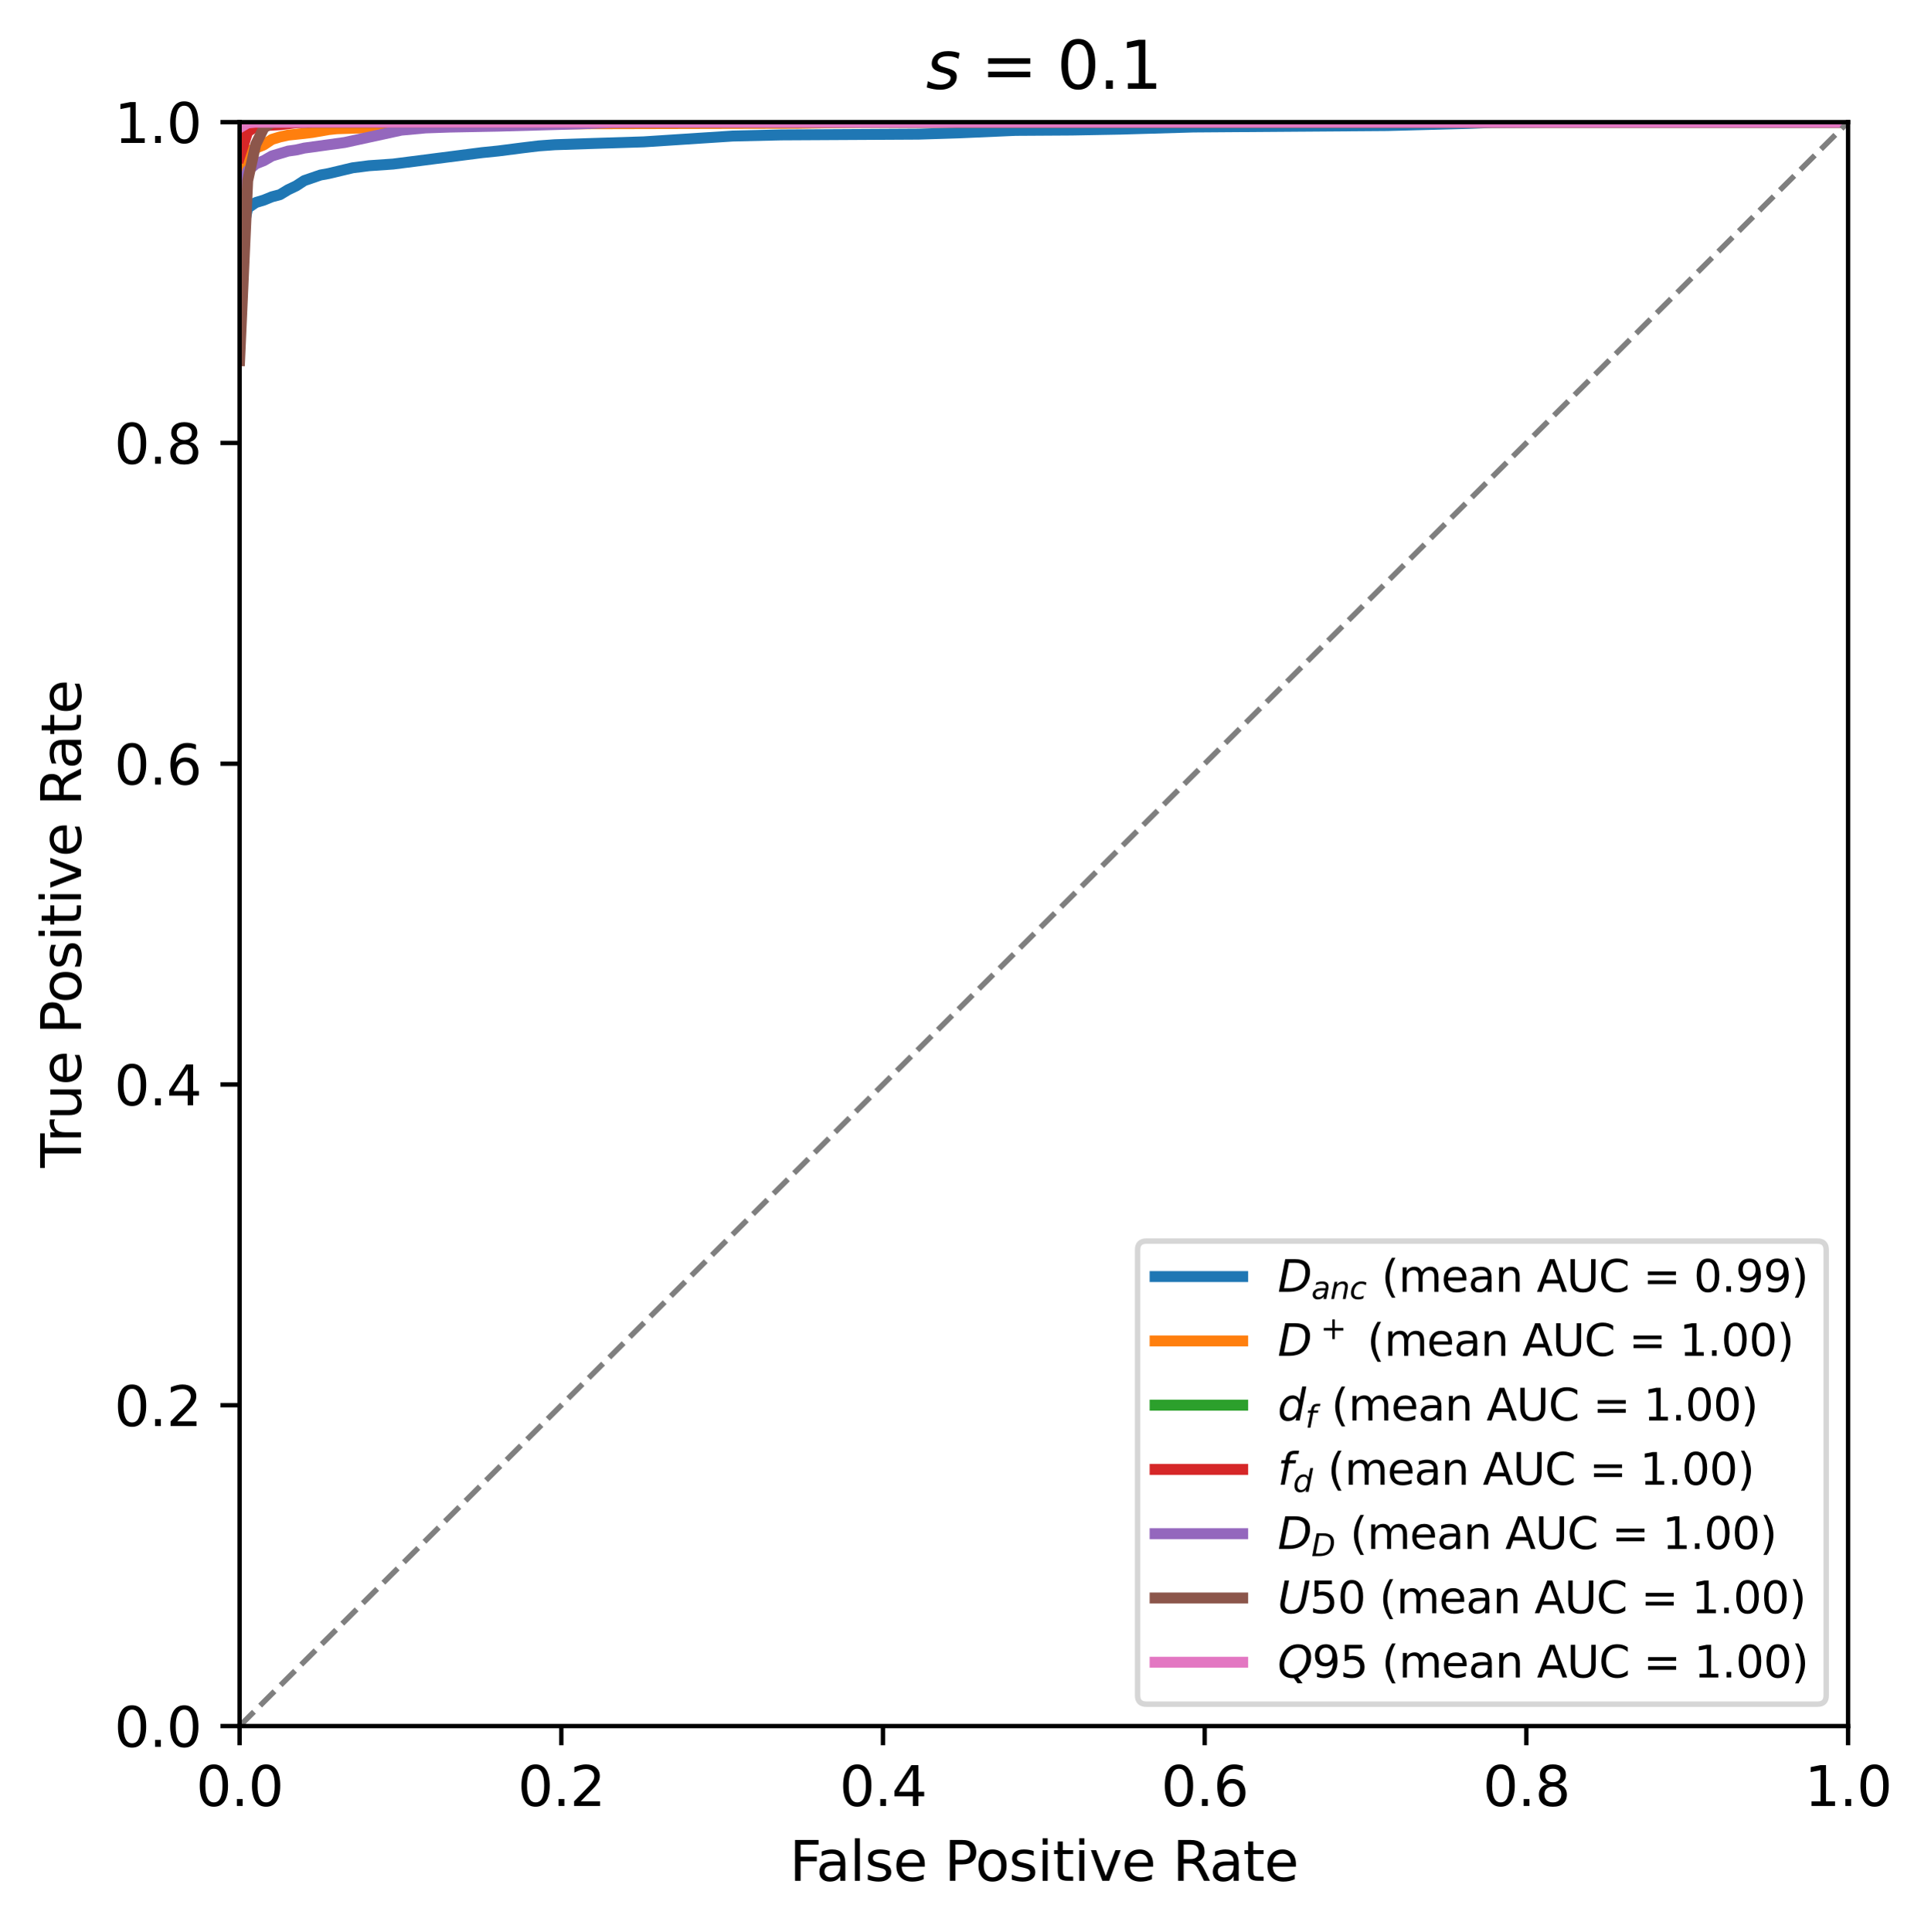 <?xml version="1.0" encoding="utf-8" standalone="no"?>
<!DOCTYPE svg PUBLIC "-//W3C//DTD SVG 1.1//EN"
  "http://www.w3.org/Graphics/SVG/1.1/DTD/svg11.dtd">
<svg xmlns:xlink="http://www.w3.org/1999/xlink" width="352.883pt" height="352.954pt" viewBox="0 0 352.883 352.954" xmlns="http://www.w3.org/2000/svg" version="1.1">
 <defs>
  <style type="text/css">*{stroke-linejoin: round; stroke-linecap: butt}</style>
 </defs>
 <g id="figure_1">
  <g id="patch_1">
   <path d="M -0 352.954 
L 352.883 352.954 
L 352.883 0 
L -0 0 
z
" style="fill: #ffffff"/>
  </g>
  <g id="axes_1">
   <g id="patch_2">
    <path d="M 43.781 315.398 
L 337.731 315.398 
L 337.731 22.318 
L 43.781 22.318 
z
" style="fill: #ffffff"/>
   </g>
   <g id="matplotlib.axis_1">
    <g id="xtick_1">
     <g id="line2d_1">
      <defs>
       <path id="mb37ef9a671" d="M 0 0 
L 0 3.5 
" style="stroke: #000000; stroke-width: 0.8"/>
      </defs>
      <g>
       <use xlink:href="#mb37ef9a671" x="43.781" y="315.398" style="stroke: #000000; stroke-width: 0.8"/>
      </g>
     </g>
     <g id="text_1">
      <!-- 0.0 -->
      <g transform="translate(35.83 329.997) scale(0.1 -0.1)">
       <defs>
        <path id="DejaVuSans-30" d="M 2034 4250 
Q 1547 4250 1301 3770 
Q 1056 3291 1056 2328 
Q 1056 1369 1301 889 
Q 1547 409 2034 409 
Q 2525 409 2770 889 
Q 3016 1369 3016 2328 
Q 3016 3291 2770 3770 
Q 2525 4250 2034 4250 
z
M 2034 4750 
Q 2819 4750 3233 4129 
Q 3647 3509 3647 2328 
Q 3647 1150 3233 529 
Q 2819 -91 2034 -91 
Q 1250 -91 836 529 
Q 422 1150 422 2328 
Q 422 3509 836 4129 
Q 1250 4750 2034 4750 
z
" transform="scale(0.016)"/>
        <path id="DejaVuSans-2e" d="M 684 794 
L 1344 794 
L 1344 0 
L 684 0 
L 684 794 
z
" transform="scale(0.016)"/>
       </defs>
       <use xlink:href="#DejaVuSans-30"/>
       <use xlink:href="#DejaVuSans-2e" x="63.623"/>
       <use xlink:href="#DejaVuSans-30" x="95.41"/>
      </g>
     </g>
    </g>
    <g id="xtick_2">
     <g id="line2d_2">
      <g>
       <use xlink:href="#mb37ef9a671" x="102.571" y="315.398" style="stroke: #000000; stroke-width: 0.8"/>
      </g>
     </g>
     <g id="text_2">
      <!-- 0.2 -->
      <g transform="translate(94.62 329.997) scale(0.1 -0.1)">
       <defs>
        <path id="DejaVuSans-32" d="M 1228 531 
L 3431 531 
L 3431 0 
L 469 0 
L 469 531 
Q 828 903 1448 1529 
Q 2069 2156 2228 2338 
Q 2531 2678 2651 2914 
Q 2772 3150 2772 3378 
Q 2772 3750 2511 3984 
Q 2250 4219 1831 4219 
Q 1534 4219 1204 4116 
Q 875 4013 500 3803 
L 500 4441 
Q 881 4594 1212 4672 
Q 1544 4750 1819 4750 
Q 2544 4750 2975 4387 
Q 3406 4025 3406 3419 
Q 3406 3131 3298 2873 
Q 3191 2616 2906 2266 
Q 2828 2175 2409 1742 
Q 1991 1309 1228 531 
z
" transform="scale(0.016)"/>
       </defs>
       <use xlink:href="#DejaVuSans-30"/>
       <use xlink:href="#DejaVuSans-2e" x="63.623"/>
       <use xlink:href="#DejaVuSans-32" x="95.41"/>
      </g>
     </g>
    </g>
    <g id="xtick_3">
     <g id="line2d_3">
      <g>
       <use xlink:href="#mb37ef9a671" x="161.361" y="315.398" style="stroke: #000000; stroke-width: 0.8"/>
      </g>
     </g>
     <g id="text_3">
      <!-- 0.4 -->
      <g transform="translate(153.41 329.997) scale(0.1 -0.1)">
       <defs>
        <path id="DejaVuSans-34" d="M 2419 4116 
L 825 1625 
L 2419 1625 
L 2419 4116 
z
M 2253 4666 
L 3047 4666 
L 3047 1625 
L 3713 1625 
L 3713 1100 
L 3047 1100 
L 3047 0 
L 2419 0 
L 2419 1100 
L 313 1100 
L 313 1709 
L 2253 4666 
z
" transform="scale(0.016)"/>
       </defs>
       <use xlink:href="#DejaVuSans-30"/>
       <use xlink:href="#DejaVuSans-2e" x="63.623"/>
       <use xlink:href="#DejaVuSans-34" x="95.41"/>
      </g>
     </g>
    </g>
    <g id="xtick_4">
     <g id="line2d_4">
      <g>
       <use xlink:href="#mb37ef9a671" x="220.151" y="315.398" style="stroke: #000000; stroke-width: 0.8"/>
      </g>
     </g>
     <g id="text_4">
      <!-- 0.6 -->
      <g transform="translate(212.2 329.997) scale(0.1 -0.1)">
       <defs>
        <path id="DejaVuSans-36" d="M 2113 2584 
Q 1688 2584 1439 2293 
Q 1191 2003 1191 1497 
Q 1191 994 1439 701 
Q 1688 409 2113 409 
Q 2538 409 2786 701 
Q 3034 994 3034 1497 
Q 3034 2003 2786 2293 
Q 2538 2584 2113 2584 
z
M 3366 4563 
L 3366 3988 
Q 3128 4100 2886 4159 
Q 2644 4219 2406 4219 
Q 1781 4219 1451 3797 
Q 1122 3375 1075 2522 
Q 1259 2794 1537 2939 
Q 1816 3084 2150 3084 
Q 2853 3084 3261 2657 
Q 3669 2231 3669 1497 
Q 3669 778 3244 343 
Q 2819 -91 2113 -91 
Q 1303 -91 875 529 
Q 447 1150 447 2328 
Q 447 3434 972 4092 
Q 1497 4750 2381 4750 
Q 2619 4750 2861 4703 
Q 3103 4656 3366 4563 
z
" transform="scale(0.016)"/>
       </defs>
       <use xlink:href="#DejaVuSans-30"/>
       <use xlink:href="#DejaVuSans-2e" x="63.623"/>
       <use xlink:href="#DejaVuSans-36" x="95.41"/>
      </g>
     </g>
    </g>
    <g id="xtick_5">
     <g id="line2d_5">
      <g>
       <use xlink:href="#mb37ef9a671" x="278.941" y="315.398" style="stroke: #000000; stroke-width: 0.8"/>
      </g>
     </g>
     <g id="text_5">
      <!-- 0.8 -->
      <g transform="translate(270.99 329.997) scale(0.1 -0.1)">
       <defs>
        <path id="DejaVuSans-38" d="M 2034 2216 
Q 1584 2216 1326 1975 
Q 1069 1734 1069 1313 
Q 1069 891 1326 650 
Q 1584 409 2034 409 
Q 2484 409 2743 651 
Q 3003 894 3003 1313 
Q 3003 1734 2745 1975 
Q 2488 2216 2034 2216 
z
M 1403 2484 
Q 997 2584 770 2862 
Q 544 3141 544 3541 
Q 544 4100 942 4425 
Q 1341 4750 2034 4750 
Q 2731 4750 3128 4425 
Q 3525 4100 3525 3541 
Q 3525 3141 3298 2862 
Q 3072 2584 2669 2484 
Q 3125 2378 3379 2068 
Q 3634 1759 3634 1313 
Q 3634 634 3220 271 
Q 2806 -91 2034 -91 
Q 1263 -91 848 271 
Q 434 634 434 1313 
Q 434 1759 690 2068 
Q 947 2378 1403 2484 
z
M 1172 3481 
Q 1172 3119 1398 2916 
Q 1625 2713 2034 2713 
Q 2441 2713 2670 2916 
Q 2900 3119 2900 3481 
Q 2900 3844 2670 4047 
Q 2441 4250 2034 4250 
Q 1625 4250 1398 4047 
Q 1172 3844 1172 3481 
z
" transform="scale(0.016)"/>
       </defs>
       <use xlink:href="#DejaVuSans-30"/>
       <use xlink:href="#DejaVuSans-2e" x="63.623"/>
       <use xlink:href="#DejaVuSans-38" x="95.41"/>
      </g>
     </g>
    </g>
    <g id="xtick_6">
     <g id="line2d_6">
      <g>
       <use xlink:href="#mb37ef9a671" x="337.731" y="315.398" style="stroke: #000000; stroke-width: 0.8"/>
      </g>
     </g>
     <g id="text_6">
      <!-- 1.0 -->
      <g transform="translate(329.78 329.997) scale(0.1 -0.1)">
       <defs>
        <path id="DejaVuSans-31" d="M 794 531 
L 1825 531 
L 1825 4091 
L 703 3866 
L 703 4441 
L 1819 4666 
L 2450 4666 
L 2450 531 
L 3481 531 
L 3481 0 
L 794 0 
L 794 531 
z
" transform="scale(0.016)"/>
       </defs>
       <use xlink:href="#DejaVuSans-31"/>
       <use xlink:href="#DejaVuSans-2e" x="63.623"/>
       <use xlink:href="#DejaVuSans-30" x="95.41"/>
      </g>
     </g>
    </g>
    <g id="text_7">
     <!-- False Positive Rate -->
     <g transform="translate(144.29 343.675) scale(0.1 -0.1)">
      <defs>
       <path id="DejaVuSans-46" d="M 628 4666 
L 3309 4666 
L 3309 4134 
L 1259 4134 
L 1259 2759 
L 3109 2759 
L 3109 2228 
L 1259 2228 
L 1259 0 
L 628 0 
L 628 4666 
z
" transform="scale(0.016)"/>
       <path id="DejaVuSans-61" d="M 2194 1759 
Q 1497 1759 1228 1600 
Q 959 1441 959 1056 
Q 959 750 1161 570 
Q 1363 391 1709 391 
Q 2188 391 2477 730 
Q 2766 1069 2766 1631 
L 2766 1759 
L 2194 1759 
z
M 3341 1997 
L 3341 0 
L 2766 0 
L 2766 531 
Q 2569 213 2275 61 
Q 1981 -91 1556 -91 
Q 1019 -91 701 211 
Q 384 513 384 1019 
Q 384 1609 779 1909 
Q 1175 2209 1959 2209 
L 2766 2209 
L 2766 2266 
Q 2766 2663 2505 2880 
Q 2244 3097 1772 3097 
Q 1472 3097 1187 3025 
Q 903 2953 641 2809 
L 641 3341 
Q 956 3463 1253 3523 
Q 1550 3584 1831 3584 
Q 2591 3584 2966 3190 
Q 3341 2797 3341 1997 
z
" transform="scale(0.016)"/>
       <path id="DejaVuSans-6c" d="M 603 4863 
L 1178 4863 
L 1178 0 
L 603 0 
L 603 4863 
z
" transform="scale(0.016)"/>
       <path id="DejaVuSans-73" d="M 2834 3397 
L 2834 2853 
Q 2591 2978 2328 3040 
Q 2066 3103 1784 3103 
Q 1356 3103 1142 2972 
Q 928 2841 928 2578 
Q 928 2378 1081 2264 
Q 1234 2150 1697 2047 
L 1894 2003 
Q 2506 1872 2764 1633 
Q 3022 1394 3022 966 
Q 3022 478 2636 193 
Q 2250 -91 1575 -91 
Q 1294 -91 989 -36 
Q 684 19 347 128 
L 347 722 
Q 666 556 975 473 
Q 1284 391 1588 391 
Q 1994 391 2212 530 
Q 2431 669 2431 922 
Q 2431 1156 2273 1281 
Q 2116 1406 1581 1522 
L 1381 1569 
Q 847 1681 609 1914 
Q 372 2147 372 2553 
Q 372 3047 722 3315 
Q 1072 3584 1716 3584 
Q 2034 3584 2315 3537 
Q 2597 3491 2834 3397 
z
" transform="scale(0.016)"/>
       <path id="DejaVuSans-65" d="M 3597 1894 
L 3597 1613 
L 953 1613 
Q 991 1019 1311 708 
Q 1631 397 2203 397 
Q 2534 397 2845 478 
Q 3156 559 3463 722 
L 3463 178 
Q 3153 47 2828 -22 
Q 2503 -91 2169 -91 
Q 1331 -91 842 396 
Q 353 884 353 1716 
Q 353 2575 817 3079 
Q 1281 3584 2069 3584 
Q 2775 3584 3186 3129 
Q 3597 2675 3597 1894 
z
M 3022 2063 
Q 3016 2534 2758 2815 
Q 2500 3097 2075 3097 
Q 1594 3097 1305 2825 
Q 1016 2553 972 2059 
L 3022 2063 
z
" transform="scale(0.016)"/>
       <path id="DejaVuSans-20" transform="scale(0.016)"/>
       <path id="DejaVuSans-50" d="M 1259 4147 
L 1259 2394 
L 2053 2394 
Q 2494 2394 2734 2622 
Q 2975 2850 2975 3272 
Q 2975 3691 2734 3919 
Q 2494 4147 2053 4147 
L 1259 4147 
z
M 628 4666 
L 2053 4666 
Q 2838 4666 3239 4311 
Q 3641 3956 3641 3272 
Q 3641 2581 3239 2228 
Q 2838 1875 2053 1875 
L 1259 1875 
L 1259 0 
L 628 0 
L 628 4666 
z
" transform="scale(0.016)"/>
       <path id="DejaVuSans-6f" d="M 1959 3097 
Q 1497 3097 1228 2736 
Q 959 2375 959 1747 
Q 959 1119 1226 758 
Q 1494 397 1959 397 
Q 2419 397 2687 759 
Q 2956 1122 2956 1747 
Q 2956 2369 2687 2733 
Q 2419 3097 1959 3097 
z
M 1959 3584 
Q 2709 3584 3137 3096 
Q 3566 2609 3566 1747 
Q 3566 888 3137 398 
Q 2709 -91 1959 -91 
Q 1206 -91 779 398 
Q 353 888 353 1747 
Q 353 2609 779 3096 
Q 1206 3584 1959 3584 
z
" transform="scale(0.016)"/>
       <path id="DejaVuSans-69" d="M 603 3500 
L 1178 3500 
L 1178 0 
L 603 0 
L 603 3500 
z
M 603 4863 
L 1178 4863 
L 1178 4134 
L 603 4134 
L 603 4863 
z
" transform="scale(0.016)"/>
       <path id="DejaVuSans-74" d="M 1172 4494 
L 1172 3500 
L 2356 3500 
L 2356 3053 
L 1172 3053 
L 1172 1153 
Q 1172 725 1289 603 
Q 1406 481 1766 481 
L 2356 481 
L 2356 0 
L 1766 0 
Q 1100 0 847 248 
Q 594 497 594 1153 
L 594 3053 
L 172 3053 
L 172 3500 
L 594 3500 
L 594 4494 
L 1172 4494 
z
" transform="scale(0.016)"/>
       <path id="DejaVuSans-76" d="M 191 3500 
L 800 3500 
L 1894 563 
L 2988 3500 
L 3597 3500 
L 2284 0 
L 1503 0 
L 191 3500 
z
" transform="scale(0.016)"/>
       <path id="DejaVuSans-52" d="M 2841 2188 
Q 3044 2119 3236 1894 
Q 3428 1669 3622 1275 
L 4263 0 
L 3584 0 
L 2988 1197 
Q 2756 1666 2539 1819 
Q 2322 1972 1947 1972 
L 1259 1972 
L 1259 0 
L 628 0 
L 628 4666 
L 2053 4666 
Q 2853 4666 3247 4331 
Q 3641 3997 3641 3322 
Q 3641 2881 3436 2590 
Q 3231 2300 2841 2188 
z
M 1259 4147 
L 1259 2491 
L 2053 2491 
Q 2509 2491 2742 2702 
Q 2975 2913 2975 3322 
Q 2975 3731 2742 3939 
Q 2509 4147 2053 4147 
L 1259 4147 
z
" transform="scale(0.016)"/>
      </defs>
      <use xlink:href="#DejaVuSans-46"/>
      <use xlink:href="#DejaVuSans-61" x="48.395"/>
      <use xlink:href="#DejaVuSans-6c" x="109.674"/>
      <use xlink:href="#DejaVuSans-73" x="137.457"/>
      <use xlink:href="#DejaVuSans-65" x="189.557"/>
      <use xlink:href="#DejaVuSans-20" x="251.08"/>
      <use xlink:href="#DejaVuSans-50" x="282.867"/>
      <use xlink:href="#DejaVuSans-6f" x="339.545"/>
      <use xlink:href="#DejaVuSans-73" x="400.727"/>
      <use xlink:href="#DejaVuSans-69" x="452.826"/>
      <use xlink:href="#DejaVuSans-74" x="480.609"/>
      <use xlink:href="#DejaVuSans-69" x="519.818"/>
      <use xlink:href="#DejaVuSans-76" x="547.602"/>
      <use xlink:href="#DejaVuSans-65" x="606.781"/>
      <use xlink:href="#DejaVuSans-20" x="668.305"/>
      <use xlink:href="#DejaVuSans-52" x="700.092"/>
      <use xlink:href="#DejaVuSans-61" x="767.324"/>
      <use xlink:href="#DejaVuSans-74" x="828.604"/>
      <use xlink:href="#DejaVuSans-65" x="867.812"/>
     </g>
    </g>
   </g>
   <g id="matplotlib.axis_2">
    <g id="ytick_1">
     <g id="line2d_7">
      <defs>
       <path id="m16f0e461ff" d="M 0 0 
L -3.5 0 
" style="stroke: #000000; stroke-width: 0.8"/>
      </defs>
      <g>
       <use xlink:href="#m16f0e461ff" x="43.781" y="315.398" style="stroke: #000000; stroke-width: 0.8"/>
      </g>
     </g>
     <g id="text_8">
      <!-- 0.0 -->
      <g transform="translate(20.878 319.197) scale(0.1 -0.1)">
       <use xlink:href="#DejaVuSans-30"/>
       <use xlink:href="#DejaVuSans-2e" x="63.623"/>
       <use xlink:href="#DejaVuSans-30" x="95.41"/>
      </g>
     </g>
    </g>
    <g id="ytick_2">
     <g id="line2d_8">
      <g>
       <use xlink:href="#m16f0e461ff" x="43.781" y="256.782" style="stroke: #000000; stroke-width: 0.8"/>
      </g>
     </g>
     <g id="text_9">
      <!-- 0.2 -->
      <g transform="translate(20.878 260.581) scale(0.1 -0.1)">
       <use xlink:href="#DejaVuSans-30"/>
       <use xlink:href="#DejaVuSans-2e" x="63.623"/>
       <use xlink:href="#DejaVuSans-32" x="95.41"/>
      </g>
     </g>
    </g>
    <g id="ytick_3">
     <g id="line2d_9">
      <g>
       <use xlink:href="#m16f0e461ff" x="43.781" y="198.166" style="stroke: #000000; stroke-width: 0.8"/>
      </g>
     </g>
     <g id="text_10">
      <!-- 0.4 -->
      <g transform="translate(20.878 201.965) scale(0.1 -0.1)">
       <use xlink:href="#DejaVuSans-30"/>
       <use xlink:href="#DejaVuSans-2e" x="63.623"/>
       <use xlink:href="#DejaVuSans-34" x="95.41"/>
      </g>
     </g>
    </g>
    <g id="ytick_4">
     <g id="line2d_10">
      <g>
       <use xlink:href="#m16f0e461ff" x="43.781" y="139.55" style="stroke: #000000; stroke-width: 0.8"/>
      </g>
     </g>
     <g id="text_11">
      <!-- 0.6 -->
      <g transform="translate(20.878 143.349) scale(0.1 -0.1)">
       <use xlink:href="#DejaVuSans-30"/>
       <use xlink:href="#DejaVuSans-2e" x="63.623"/>
       <use xlink:href="#DejaVuSans-36" x="95.41"/>
      </g>
     </g>
    </g>
    <g id="ytick_5">
     <g id="line2d_11">
      <g>
       <use xlink:href="#m16f0e461ff" x="43.781" y="80.934" style="stroke: #000000; stroke-width: 0.8"/>
      </g>
     </g>
     <g id="text_12">
      <!-- 0.8 -->
      <g transform="translate(20.878 84.733) scale(0.1 -0.1)">
       <use xlink:href="#DejaVuSans-30"/>
       <use xlink:href="#DejaVuSans-2e" x="63.623"/>
       <use xlink:href="#DejaVuSans-38" x="95.41"/>
      </g>
     </g>
    </g>
    <g id="ytick_6">
     <g id="line2d_12">
      <g>
       <use xlink:href="#m16f0e461ff" x="43.781" y="22.318" style="stroke: #000000; stroke-width: 0.8"/>
      </g>
     </g>
     <g id="text_13">
      <!-- 1.0 -->
      <g transform="translate(20.878 26.117) scale(0.1 -0.1)">
       <use xlink:href="#DejaVuSans-31"/>
       <use xlink:href="#DejaVuSans-2e" x="63.623"/>
       <use xlink:href="#DejaVuSans-30" x="95.41"/>
      </g>
     </g>
    </g>
    <g id="text_14">
     <!-- True Positive Rate -->
     <g transform="translate(14.798 213.388) rotate(-90) scale(0.1 -0.1)">
      <defs>
       <path id="DejaVuSans-54" d="M -19 4666 
L 3928 4666 
L 3928 4134 
L 2272 4134 
L 2272 0 
L 1638 0 
L 1638 4134 
L -19 4134 
L -19 4666 
z
" transform="scale(0.016)"/>
       <path id="DejaVuSans-72" d="M 2631 2963 
Q 2534 3019 2420 3045 
Q 2306 3072 2169 3072 
Q 1681 3072 1420 2755 
Q 1159 2438 1159 1844 
L 1159 0 
L 581 0 
L 581 3500 
L 1159 3500 
L 1159 2956 
Q 1341 3275 1631 3429 
Q 1922 3584 2338 3584 
Q 2397 3584 2469 3576 
Q 2541 3569 2628 3553 
L 2631 2963 
z
" transform="scale(0.016)"/>
       <path id="DejaVuSans-75" d="M 544 1381 
L 544 3500 
L 1119 3500 
L 1119 1403 
Q 1119 906 1312 657 
Q 1506 409 1894 409 
Q 2359 409 2629 706 
Q 2900 1003 2900 1516 
L 2900 3500 
L 3475 3500 
L 3475 0 
L 2900 0 
L 2900 538 
Q 2691 219 2414 64 
Q 2138 -91 1772 -91 
Q 1169 -91 856 284 
Q 544 659 544 1381 
z
M 1991 3584 
L 1991 3584 
z
" transform="scale(0.016)"/>
      </defs>
      <use xlink:href="#DejaVuSans-54"/>
      <use xlink:href="#DejaVuSans-72" x="46.334"/>
      <use xlink:href="#DejaVuSans-75" x="87.447"/>
      <use xlink:href="#DejaVuSans-65" x="150.826"/>
      <use xlink:href="#DejaVuSans-20" x="212.35"/>
      <use xlink:href="#DejaVuSans-50" x="244.137"/>
      <use xlink:href="#DejaVuSans-6f" x="300.814"/>
      <use xlink:href="#DejaVuSans-73" x="361.996"/>
      <use xlink:href="#DejaVuSans-69" x="414.096"/>
      <use xlink:href="#DejaVuSans-74" x="441.879"/>
      <use xlink:href="#DejaVuSans-69" x="481.088"/>
      <use xlink:href="#DejaVuSans-76" x="508.871"/>
      <use xlink:href="#DejaVuSans-65" x="568.051"/>
      <use xlink:href="#DejaVuSans-20" x="629.574"/>
      <use xlink:href="#DejaVuSans-52" x="661.361"/>
      <use xlink:href="#DejaVuSans-61" x="728.594"/>
      <use xlink:href="#DejaVuSans-74" x="789.873"/>
      <use xlink:href="#DejaVuSans-65" x="829.082"/>
     </g>
    </g>
   </g>
   <g id="line2d_13">
    <path d="M 43.781 44.953 
L 45.258 38.019 
L 46.736 37.009 
L 48.213 36.561 
L 49.69 35.958 
L 51.167 35.567 
L 52.644 34.671 
L 54.121 33.968 
L 55.598 33.002 
L 58.553 31.983 
L 60.03 31.713 
L 64.461 30.657 
L 67.415 30.281 
L 71.847 29.975 
L 88.095 27.888 
L 91.05 27.586 
L 95.481 27.017 
L 98.435 26.659 
L 101.39 26.446 
L 107.298 26.246 
L 117.638 25.92 
L 133.887 24.859 
L 142.749 24.649 
L 167.861 24.51 
L 175.246 24.275 
L 185.586 23.823 
L 195.926 23.759 
L 204.789 23.594 
L 218.083 23.203 
L 253.535 22.942 
L 268.306 22.544 
L 272.737 22.374 
L 283.077 22.318 
L 337.731 22.318 
L 337.731 22.318 
" clip-path="url(#p2a45efc23f)" style="fill: none; stroke: #1f77b4; stroke-width: 2; stroke-linecap: square"/>
   </g>
   <g id="line2d_14">
    <path d="M 43.781 30.289 
L 45.258 27.68 
L 48.213 26.461 
L 49.69 25.471 
L 51.167 25.02 
L 52.644 24.689 
L 55.598 24.376 
L 57.075 24.197 
L 60.03 23.68 
L 61.507 23.524 
L 68.893 23.288 
L 73.324 23.007 
L 88.095 22.669 
L 101.39 22.621 
L 145.704 22.516 
L 157.521 22.32 
L 337.731 22.318 
L 337.731 22.318 
" clip-path="url(#p2a45efc23f)" style="fill: none; stroke: #ff7f0e; stroke-width: 2; stroke-linecap: square"/>
   </g>
   <g id="line2d_15">
    <path d="M 43.781 22.598 
L 49.69 22.318 
L 337.731 22.318 
L 337.731 22.318 
" clip-path="url(#p2a45efc23f)" style="fill: none; stroke: #2ca02c; stroke-width: 2; stroke-linecap: square"/>
   </g>
   <g id="line2d_16">
    <path d="M 43.781 28.694 
L 45.258 24.081 
L 46.736 23.078 
L 49.69 22.862 
L 51.167 22.785 
L 54.121 22.422 
L 57.075 22.322 
L 114.684 22.318 
L 337.731 22.318 
L 337.731 22.318 
" clip-path="url(#p2a45efc23f)" style="fill: none; stroke: #d62728; stroke-width: 2; stroke-linecap: square"/>
   </g>
   <g id="line2d_17">
    <path d="M 43.781 37.637 
L 45.258 31.228 
L 46.736 29.943 
L 48.213 29.352 
L 49.69 28.5 
L 52.644 27.606 
L 54.121 27.398 
L 55.598 27.056 
L 62.984 26.036 
L 73.324 23.782 
L 77.755 23.373 
L 82.187 23.217 
L 91.05 23.047 
L 105.821 22.636 
L 111.729 22.395 
L 117.638 22.323 
L 164.906 22.318 
L 337.731 22.318 
L 337.731 22.318 
" clip-path="url(#p2a45efc23f)" style="fill: none; stroke: #9467bd; stroke-width: 2; stroke-linecap: square"/>
   </g>
   <g id="line2d_18">
    <path d="M 43.781 65.886 
L 45.258 33.03 
L 46.736 26.371 
L 48.213 23.371 
L 49.69 22.399 
L 52.644 22.318 
L 337.731 22.318 
L 337.731 22.318 
" clip-path="url(#p2a45efc23f)" style="fill: none; stroke: #8c564b; stroke-width: 2; stroke-linecap: square"/>
   </g>
   <g id="line2d_19">
    <path d="M 43.781 23.333 
L 45.258 22.458 
L 46.736 22.325 
L 73.324 22.318 
L 337.731 22.318 
L 337.731 22.318 
" clip-path="url(#p2a45efc23f)" style="fill: none; stroke: #e377c2; stroke-width: 2; stroke-linecap: square"/>
   </g>
   <g id="line2d_20">
    <path d="M 43.781 315.398 
L 337.731 22.318 
" clip-path="url(#p2a45efc23f)" style="fill: none; stroke-dasharray: 3.7,1.6; stroke-dashoffset: 0; stroke: #7f7f7f"/>
   </g>
   <g id="patch_3">
    <path d="M 43.781 315.398 
L 43.781 22.318 
" style="fill: none; stroke: #000000; stroke-width: 0.8; stroke-linejoin: miter; stroke-linecap: square"/>
   </g>
   <g id="patch_4">
    <path d="M 337.731 315.398 
L 337.731 22.318 
" style="fill: none; stroke: #000000; stroke-width: 0.8; stroke-linejoin: miter; stroke-linecap: square"/>
   </g>
   <g id="patch_5">
    <path d="M 43.781 315.398 
L 337.731 315.398 
" style="fill: none; stroke: #000000; stroke-width: 0.8; stroke-linejoin: miter; stroke-linecap: square"/>
   </g>
   <g id="patch_6">
    <path d="M 43.781 22.318 
L 337.731 22.318 
" style="fill: none; stroke: #000000; stroke-width: 0.8; stroke-linejoin: miter; stroke-linecap: square"/>
   </g>
   <g id="text_15">
    <!-- $s$ = 0.1 -->
    <g transform="translate(169.216 16.318) scale(0.12 -0.12)">
     <defs>
      <path id="DejaVuSans-Oblique-73" d="M 3200 3397 
L 3091 2853 
Q 2863 2978 2609 3040 
Q 2356 3103 2088 3103 
Q 1634 3103 1373 2948 
Q 1113 2794 1113 2528 
Q 1113 2219 1719 2053 
Q 1766 2041 1788 2034 
L 1972 1978 
Q 2547 1819 2739 1644 
Q 2931 1469 2931 1166 
Q 2931 609 2489 259 
Q 2047 -91 1331 -91 
Q 1053 -91 747 -37 
Q 441 16 72 128 
L 184 722 
Q 500 559 806 475 
Q 1113 391 1394 391 
Q 1816 391 2080 572 
Q 2344 753 2344 1031 
Q 2344 1331 1650 1516 
L 1591 1531 
L 1394 1581 
Q 956 1697 753 1886 
Q 550 2075 550 2369 
Q 550 2928 970 3256 
Q 1391 3584 2113 3584 
Q 2397 3584 2667 3537 
Q 2938 3491 3200 3397 
z
" transform="scale(0.016)"/>
      <path id="DejaVuSans-3d" d="M 678 2906 
L 4684 2906 
L 4684 2381 
L 678 2381 
L 678 2906 
z
M 678 1631 
L 4684 1631 
L 4684 1100 
L 678 1100 
L 678 1631 
z
" transform="scale(0.016)"/>
     </defs>
     <use xlink:href="#DejaVuSans-Oblique-73" transform="translate(0 0.781)"/>
     <use xlink:href="#DejaVuSans-20" transform="translate(52.1 0.781)"/>
     <use xlink:href="#DejaVuSans-3d" transform="translate(83.887 0.781)"/>
     <use xlink:href="#DejaVuSans-20" transform="translate(167.676 0.781)"/>
     <use xlink:href="#DejaVuSans-30" transform="translate(199.463 0.781)"/>
     <use xlink:href="#DejaVuSans-2e" transform="translate(263.086 0.781)"/>
     <use xlink:href="#DejaVuSans-31" transform="translate(294.873 0.781)"/>
    </g>
   </g>
   <g id="legend_1">
    <g id="patch_7">
     <path d="M 209.491 311.398 
L 332.131 311.398 
Q 333.731 311.398 333.731 309.798 
L 333.731 228.383 
Q 333.731 226.783 332.131 226.783 
L 209.491 226.783 
Q 207.891 226.783 207.891 228.383 
L 207.891 309.798 
Q 207.891 311.398 209.491 311.398 
z
" style="fill: #ffffff; opacity: 0.8; stroke: #cccccc; stroke-linejoin: miter"/>
    </g>
    <g id="line2d_21">
     <path d="M 211.091 233.262 
L 219.091 233.262 
L 227.091 233.262 
" style="fill: none; stroke: #1f77b4; stroke-width: 2; stroke-linecap: square"/>
    </g>
    <g id="text_16">
     <!-- $D_{anc}$ (mean AUC = 0.99) -->
     <g transform="translate(233.491 236.062) scale(0.08 -0.08)">
      <defs>
       <path id="DejaVuSans-Oblique-44" d="M 1081 4666 
L 2438 4666 
Q 3519 4666 4070 4208 
Q 4622 3750 4622 2847 
Q 4622 2250 4412 1698 
Q 4203 1147 3834 769 
Q 3463 381 2891 190 
Q 2319 0 1538 0 
L 172 0 
L 1081 4666 
z
M 1613 4147 
L 909 519 
L 1734 519 
Q 2794 519 3375 1128 
Q 3956 1738 3956 2847 
Q 3956 3519 3581 3833 
Q 3206 4147 2406 4147 
L 1613 4147 
z
" transform="scale(0.016)"/>
       <path id="DejaVuSans-Oblique-61" d="M 3438 1997 
L 3047 0 
L 2472 0 
L 2578 531 
Q 2325 219 2001 64 
Q 1678 -91 1281 -91 
Q 834 -91 548 182 
Q 263 456 263 884 
Q 263 1497 752 1853 
Q 1241 2209 2100 2209 
L 2900 2209 
L 2931 2363 
Q 2938 2388 2941 2417 
Q 2944 2447 2944 2509 
Q 2944 2788 2717 2942 
Q 2491 3097 2081 3097 
Q 1800 3097 1504 3025 
Q 1209 2953 897 2809 
L 997 3341 
Q 1322 3463 1633 3523 
Q 1944 3584 2234 3584 
Q 2853 3584 3176 3315 
Q 3500 3047 3500 2534 
Q 3500 2431 3484 2292 
Q 3469 2153 3438 1997 
z
M 2816 1759 
L 2241 1759 
Q 1534 1759 1195 1570 
Q 856 1381 856 984 
Q 856 709 1029 553 
Q 1203 397 1509 397 
Q 1978 397 2328 733 
Q 2678 1069 2791 1631 
L 2816 1759 
z
" transform="scale(0.016)"/>
       <path id="DejaVuSans-Oblique-6e" d="M 3566 2113 
L 3156 0 
L 2578 0 
L 2988 2091 
Q 3016 2238 3031 2350 
Q 3047 2463 3047 2528 
Q 3047 2791 2881 2937 
Q 2716 3084 2419 3084 
Q 1956 3084 1622 2776 
Q 1288 2469 1184 1941 
L 800 0 
L 225 0 
L 903 3500 
L 1478 3500 
L 1363 2950 
Q 1603 3253 1940 3418 
Q 2278 3584 2650 3584 
Q 3113 3584 3367 3334 
Q 3622 3084 3622 2631 
Q 3622 2519 3608 2391 
Q 3594 2263 3566 2113 
z
" transform="scale(0.016)"/>
       <path id="DejaVuSans-Oblique-63" d="M 3431 3366 
L 3316 2797 
Q 3109 2947 2876 3022 
Q 2644 3097 2394 3097 
Q 2119 3097 1870 3000 
Q 1622 2903 1453 2725 
Q 1184 2453 1037 2087 
Q 891 1722 891 1331 
Q 891 859 1127 628 
Q 1363 397 1844 397 
Q 2081 397 2348 469 
Q 2616 541 2906 684 
L 2797 116 
Q 2547 13 2283 -39 
Q 2019 -91 1741 -91 
Q 1044 -91 669 257 
Q 294 606 294 1253 
Q 294 1797 489 2255 
Q 684 2713 1069 3078 
Q 1331 3328 1684 3456 
Q 2038 3584 2456 3584 
Q 2700 3584 2940 3529 
Q 3181 3475 3431 3366 
z
" transform="scale(0.016)"/>
       <path id="DejaVuSans-28" d="M 1984 4856 
Q 1566 4138 1362 3434 
Q 1159 2731 1159 2009 
Q 1159 1288 1364 580 
Q 1569 -128 1984 -844 
L 1484 -844 
Q 1016 -109 783 600 
Q 550 1309 550 2009 
Q 550 2706 781 3412 
Q 1013 4119 1484 4856 
L 1984 4856 
z
" transform="scale(0.016)"/>
       <path id="DejaVuSans-6d" d="M 3328 2828 
Q 3544 3216 3844 3400 
Q 4144 3584 4550 3584 
Q 5097 3584 5394 3201 
Q 5691 2819 5691 2113 
L 5691 0 
L 5113 0 
L 5113 2094 
Q 5113 2597 4934 2840 
Q 4756 3084 4391 3084 
Q 3944 3084 3684 2787 
Q 3425 2491 3425 1978 
L 3425 0 
L 2847 0 
L 2847 2094 
Q 2847 2600 2669 2842 
Q 2491 3084 2119 3084 
Q 1678 3084 1418 2786 
Q 1159 2488 1159 1978 
L 1159 0 
L 581 0 
L 581 3500 
L 1159 3500 
L 1159 2956 
Q 1356 3278 1631 3431 
Q 1906 3584 2284 3584 
Q 2666 3584 2933 3390 
Q 3200 3197 3328 2828 
z
" transform="scale(0.016)"/>
       <path id="DejaVuSans-6e" d="M 3513 2113 
L 3513 0 
L 2938 0 
L 2938 2094 
Q 2938 2591 2744 2837 
Q 2550 3084 2163 3084 
Q 1697 3084 1428 2787 
Q 1159 2491 1159 1978 
L 1159 0 
L 581 0 
L 581 3500 
L 1159 3500 
L 1159 2956 
Q 1366 3272 1645 3428 
Q 1925 3584 2291 3584 
Q 2894 3584 3203 3211 
Q 3513 2838 3513 2113 
z
" transform="scale(0.016)"/>
       <path id="DejaVuSans-41" d="M 2188 4044 
L 1331 1722 
L 3047 1722 
L 2188 4044 
z
M 1831 4666 
L 2547 4666 
L 4325 0 
L 3669 0 
L 3244 1197 
L 1141 1197 
L 716 0 
L 50 0 
L 1831 4666 
z
" transform="scale(0.016)"/>
       <path id="DejaVuSans-55" d="M 556 4666 
L 1191 4666 
L 1191 1831 
Q 1191 1081 1462 751 
Q 1734 422 2344 422 
Q 2950 422 3222 751 
Q 3494 1081 3494 1831 
L 3494 4666 
L 4128 4666 
L 4128 1753 
Q 4128 841 3676 375 
Q 3225 -91 2344 -91 
Q 1459 -91 1007 375 
Q 556 841 556 1753 
L 556 4666 
z
" transform="scale(0.016)"/>
       <path id="DejaVuSans-43" d="M 4122 4306 
L 4122 3641 
Q 3803 3938 3442 4084 
Q 3081 4231 2675 4231 
Q 1875 4231 1450 3742 
Q 1025 3253 1025 2328 
Q 1025 1406 1450 917 
Q 1875 428 2675 428 
Q 3081 428 3442 575 
Q 3803 722 4122 1019 
L 4122 359 
Q 3791 134 3420 21 
Q 3050 -91 2638 -91 
Q 1578 -91 968 557 
Q 359 1206 359 2328 
Q 359 3453 968 4101 
Q 1578 4750 2638 4750 
Q 3056 4750 3426 4639 
Q 3797 4528 4122 4306 
z
" transform="scale(0.016)"/>
       <path id="DejaVuSans-39" d="M 703 97 
L 703 672 
Q 941 559 1184 500 
Q 1428 441 1663 441 
Q 2288 441 2617 861 
Q 2947 1281 2994 2138 
Q 2813 1869 2534 1725 
Q 2256 1581 1919 1581 
Q 1219 1581 811 2004 
Q 403 2428 403 3163 
Q 403 3881 828 4315 
Q 1253 4750 1959 4750 
Q 2769 4750 3195 4129 
Q 3622 3509 3622 2328 
Q 3622 1225 3098 567 
Q 2575 -91 1691 -91 
Q 1453 -91 1209 -44 
Q 966 3 703 97 
z
M 1959 2075 
Q 2384 2075 2632 2365 
Q 2881 2656 2881 3163 
Q 2881 3666 2632 3958 
Q 2384 4250 1959 4250 
Q 1534 4250 1286 3958 
Q 1038 3666 1038 3163 
Q 1038 2656 1286 2365 
Q 1534 2075 1959 2075 
z
" transform="scale(0.016)"/>
       <path id="DejaVuSans-29" d="M 513 4856 
L 1013 4856 
Q 1481 4119 1714 3412 
Q 1947 2706 1947 2009 
Q 1947 1309 1714 600 
Q 1481 -109 1013 -844 
L 513 -844 
Q 928 -128 1133 580 
Q 1338 1288 1338 2009 
Q 1338 2731 1133 3434 
Q 928 4138 513 4856 
z
" transform="scale(0.016)"/>
      </defs>
      <use xlink:href="#DejaVuSans-Oblique-44" transform="translate(0 0.125)"/>
      <use xlink:href="#DejaVuSans-Oblique-61" transform="translate(77.002 -16.281) scale(0.7)"/>
      <use xlink:href="#DejaVuSans-Oblique-6e" transform="translate(119.897 -16.281) scale(0.7)"/>
      <use xlink:href="#DejaVuSans-Oblique-63" transform="translate(164.263 -16.281) scale(0.7)"/>
      <use xlink:href="#DejaVuSans-20" transform="translate(205.483 0.125)"/>
      <use xlink:href="#DejaVuSans-28" transform="translate(237.271 0.125)"/>
      <use xlink:href="#DejaVuSans-6d" transform="translate(276.284 0.125)"/>
      <use xlink:href="#DejaVuSans-65" transform="translate(373.696 0.125)"/>
      <use xlink:href="#DejaVuSans-61" transform="translate(435.22 0.125)"/>
      <use xlink:href="#DejaVuSans-6e" transform="translate(496.499 0.125)"/>
      <use xlink:href="#DejaVuSans-20" transform="translate(559.878 0.125)"/>
      <use xlink:href="#DejaVuSans-41" transform="translate(591.665 0.125)"/>
      <use xlink:href="#DejaVuSans-55" transform="translate(660.073 0.125)"/>
      <use xlink:href="#DejaVuSans-43" transform="translate(733.267 0.125)"/>
      <use xlink:href="#DejaVuSans-20" transform="translate(803.091 0.125)"/>
      <use xlink:href="#DejaVuSans-3d" transform="translate(834.878 0.125)"/>
      <use xlink:href="#DejaVuSans-20" transform="translate(918.667 0.125)"/>
      <use xlink:href="#DejaVuSans-30" transform="translate(950.454 0.125)"/>
      <use xlink:href="#DejaVuSans-2e" transform="translate(1014.077 0.125)"/>
      <use xlink:href="#DejaVuSans-39" transform="translate(1045.864 0.125)"/>
      <use xlink:href="#DejaVuSans-39" transform="translate(1109.487 0.125)"/>
      <use xlink:href="#DejaVuSans-29" transform="translate(1173.11 0.125)"/>
     </g>
    </g>
    <g id="line2d_22">
     <path d="M 211.091 245.022 
L 219.091 245.022 
L 227.091 245.022 
" style="fill: none; stroke: #ff7f0e; stroke-width: 2; stroke-linecap: square"/>
    </g>
    <g id="text_17">
     <!-- $D^+$ (mean AUC = 1.00) -->
     <g transform="translate(233.491 247.822) scale(0.08 -0.08)">
      <defs>
       <path id="DejaVuSans-2b" d="M 2944 4013 
L 2944 2272 
L 4684 2272 
L 4684 1741 
L 2944 1741 
L 2944 0 
L 2419 0 
L 2419 1741 
L 678 1741 
L 678 2272 
L 2419 2272 
L 2419 4013 
L 2944 4013 
z
" transform="scale(0.016)"/>
      </defs>
      <use xlink:href="#DejaVuSans-Oblique-44" transform="translate(0 0.827)"/>
      <use xlink:href="#DejaVuSans-2b" transform="translate(97.656 39.108) scale(0.7)"/>
      <use xlink:href="#DejaVuSans-20" transform="translate(172.681 0.827)"/>
      <use xlink:href="#DejaVuSans-28" transform="translate(204.468 0.827)"/>
      <use xlink:href="#DejaVuSans-6d" transform="translate(243.482 0.827)"/>
      <use xlink:href="#DejaVuSans-65" transform="translate(340.894 0.827)"/>
      <use xlink:href="#DejaVuSans-61" transform="translate(402.417 0.827)"/>
      <use xlink:href="#DejaVuSans-6e" transform="translate(463.696 0.827)"/>
      <use xlink:href="#DejaVuSans-20" transform="translate(527.075 0.827)"/>
      <use xlink:href="#DejaVuSans-41" transform="translate(558.862 0.827)"/>
      <use xlink:href="#DejaVuSans-55" transform="translate(627.271 0.827)"/>
      <use xlink:href="#DejaVuSans-43" transform="translate(700.464 0.827)"/>
      <use xlink:href="#DejaVuSans-20" transform="translate(770.288 0.827)"/>
      <use xlink:href="#DejaVuSans-3d" transform="translate(802.075 0.827)"/>
      <use xlink:href="#DejaVuSans-20" transform="translate(885.864 0.827)"/>
      <use xlink:href="#DejaVuSans-31" transform="translate(917.652 0.827)"/>
      <use xlink:href="#DejaVuSans-2e" transform="translate(981.275 0.827)"/>
      <use xlink:href="#DejaVuSans-30" transform="translate(1013.062 0.827)"/>
      <use xlink:href="#DejaVuSans-30" transform="translate(1076.685 0.827)"/>
      <use xlink:href="#DejaVuSans-29" transform="translate(1140.308 0.827)"/>
     </g>
    </g>
    <g id="line2d_23">
     <path d="M 211.091 256.764 
L 219.091 256.764 
L 227.091 256.764 
" style="fill: none; stroke: #2ca02c; stroke-width: 2; stroke-linecap: square"/>
    </g>
    <g id="text_18">
     <!-- $d_f$ (mean AUC = 1.00) -->
     <g transform="translate(233.491 259.564) scale(0.08 -0.08)">
      <defs>
       <path id="DejaVuSans-Oblique-64" d="M 2675 525 
Q 2444 222 2128 65 
Q 1813 -91 1428 -91 
Q 903 -91 598 267 
Q 294 625 294 1247 
Q 294 1766 478 2236 
Q 663 2706 1013 3078 
Q 1244 3325 1534 3454 
Q 1825 3584 2144 3584 
Q 2481 3584 2739 3421 
Q 2997 3259 3138 2956 
L 3513 4863 
L 4091 4863 
L 3144 0 
L 2566 0 
L 2675 525 
z
M 891 1350 
Q 891 897 1095 644 
Q 1300 391 1663 391 
Q 1931 391 2161 520 
Q 2391 650 2566 903 
Q 2750 1166 2856 1509 
Q 2963 1853 2963 2188 
Q 2963 2622 2758 2865 
Q 2553 3109 2194 3109 
Q 1922 3109 1687 2981 
Q 1453 2853 1288 2613 
Q 1106 2353 998 2009 
Q 891 1666 891 1350 
z
" transform="scale(0.016)"/>
       <path id="DejaVuSans-Oblique-66" d="M 3059 4863 
L 2969 4384 
L 2419 4384 
Q 2106 4384 1964 4261 
Q 1822 4138 1753 3809 
L 1691 3500 
L 2638 3500 
L 2553 3053 
L 1606 3053 
L 1013 0 
L 434 0 
L 1031 3053 
L 481 3053 
L 563 3500 
L 1113 3500 
L 1159 3744 
Q 1278 4363 1576 4613 
Q 1875 4863 2516 4863 
L 3059 4863 
z
" transform="scale(0.016)"/>
      </defs>
      <use xlink:href="#DejaVuSans-Oblique-64" transform="translate(0 0.016)"/>
      <use xlink:href="#DejaVuSans-Oblique-66" transform="translate(63.477 -16.391) scale(0.7)"/>
      <use xlink:href="#DejaVuSans-20" transform="translate(90.854 0.016)"/>
      <use xlink:href="#DejaVuSans-28" transform="translate(122.642 0.016)"/>
      <use xlink:href="#DejaVuSans-6d" transform="translate(161.655 0.016)"/>
      <use xlink:href="#DejaVuSans-65" transform="translate(259.067 0.016)"/>
      <use xlink:href="#DejaVuSans-61" transform="translate(320.591 0.016)"/>
      <use xlink:href="#DejaVuSans-6e" transform="translate(381.87 0.016)"/>
      <use xlink:href="#DejaVuSans-20" transform="translate(445.249 0.016)"/>
      <use xlink:href="#DejaVuSans-41" transform="translate(477.036 0.016)"/>
      <use xlink:href="#DejaVuSans-55" transform="translate(545.444 0.016)"/>
      <use xlink:href="#DejaVuSans-43" transform="translate(618.638 0.016)"/>
      <use xlink:href="#DejaVuSans-20" transform="translate(688.462 0.016)"/>
      <use xlink:href="#DejaVuSans-3d" transform="translate(720.249 0.016)"/>
      <use xlink:href="#DejaVuSans-20" transform="translate(804.038 0.016)"/>
      <use xlink:href="#DejaVuSans-31" transform="translate(835.825 0.016)"/>
      <use xlink:href="#DejaVuSans-2e" transform="translate(899.448 0.016)"/>
      <use xlink:href="#DejaVuSans-30" transform="translate(931.235 0.016)"/>
      <use xlink:href="#DejaVuSans-30" transform="translate(994.858 0.016)"/>
      <use xlink:href="#DejaVuSans-29" transform="translate(1058.481 0.016)"/>
     </g>
    </g>
    <g id="line2d_24">
     <path d="M 211.091 268.507 
L 219.091 268.507 
L 227.091 268.507 
" style="fill: none; stroke: #d62728; stroke-width: 2; stroke-linecap: square"/>
    </g>
    <g id="text_19">
     <!-- $f_d$ (mean AUC = 1.00) -->
     <g transform="translate(233.491 271.307) scale(0.08 -0.08)">
      <use xlink:href="#DejaVuSans-Oblique-66" transform="translate(0 0.016)"/>
      <use xlink:href="#DejaVuSans-Oblique-64" transform="translate(35.205 -16.391) scale(0.7)"/>
      <use xlink:href="#DejaVuSans-20" transform="translate(82.373 0.016)"/>
      <use xlink:href="#DejaVuSans-28" transform="translate(114.16 0.016)"/>
      <use xlink:href="#DejaVuSans-6d" transform="translate(153.174 0.016)"/>
      <use xlink:href="#DejaVuSans-65" transform="translate(250.586 0.016)"/>
      <use xlink:href="#DejaVuSans-61" transform="translate(312.109 0.016)"/>
      <use xlink:href="#DejaVuSans-6e" transform="translate(373.389 0.016)"/>
      <use xlink:href="#DejaVuSans-20" transform="translate(436.768 0.016)"/>
      <use xlink:href="#DejaVuSans-41" transform="translate(468.555 0.016)"/>
      <use xlink:href="#DejaVuSans-55" transform="translate(536.963 0.016)"/>
      <use xlink:href="#DejaVuSans-43" transform="translate(610.156 0.016)"/>
      <use xlink:href="#DejaVuSans-20" transform="translate(679.98 0.016)"/>
      <use xlink:href="#DejaVuSans-3d" transform="translate(711.768 0.016)"/>
      <use xlink:href="#DejaVuSans-20" transform="translate(795.557 0.016)"/>
      <use xlink:href="#DejaVuSans-31" transform="translate(827.344 0.016)"/>
      <use xlink:href="#DejaVuSans-2e" transform="translate(890.967 0.016)"/>
      <use xlink:href="#DejaVuSans-30" transform="translate(922.754 0.016)"/>
      <use xlink:href="#DejaVuSans-30" transform="translate(986.377 0.016)"/>
      <use xlink:href="#DejaVuSans-29" transform="translate(1050 0.016)"/>
     </g>
    </g>
    <g id="line2d_25">
     <path d="M 211.091 280.249 
L 219.091 280.249 
L 227.091 280.249 
" style="fill: none; stroke: #9467bd; stroke-width: 2; stroke-linecap: square"/>
    </g>
    <g id="text_20">
     <!-- $D_D$ (mean AUC = 1.00) -->
     <g transform="translate(233.491 283.049) scale(0.08 -0.08)">
      <use xlink:href="#DejaVuSans-Oblique-44" transform="translate(0 0.125)"/>
      <use xlink:href="#DejaVuSans-Oblique-44" transform="translate(77.002 -16.281) scale(0.7)"/>
      <use xlink:href="#DejaVuSans-20" transform="translate(133.638 0.125)"/>
      <use xlink:href="#DejaVuSans-28" transform="translate(165.425 0.125)"/>
      <use xlink:href="#DejaVuSans-6d" transform="translate(204.438 0.125)"/>
      <use xlink:href="#DejaVuSans-65" transform="translate(301.851 0.125)"/>
      <use xlink:href="#DejaVuSans-61" transform="translate(363.374 0.125)"/>
      <use xlink:href="#DejaVuSans-6e" transform="translate(424.653 0.125)"/>
      <use xlink:href="#DejaVuSans-20" transform="translate(488.032 0.125)"/>
      <use xlink:href="#DejaVuSans-41" transform="translate(519.819 0.125)"/>
      <use xlink:href="#DejaVuSans-55" transform="translate(588.228 0.125)"/>
      <use xlink:href="#DejaVuSans-43" transform="translate(661.421 0.125)"/>
      <use xlink:href="#DejaVuSans-20" transform="translate(731.245 0.125)"/>
      <use xlink:href="#DejaVuSans-3d" transform="translate(763.032 0.125)"/>
      <use xlink:href="#DejaVuSans-20" transform="translate(846.821 0.125)"/>
      <use xlink:href="#DejaVuSans-31" transform="translate(878.608 0.125)"/>
      <use xlink:href="#DejaVuSans-2e" transform="translate(942.231 0.125)"/>
      <use xlink:href="#DejaVuSans-30" transform="translate(974.019 0.125)"/>
      <use xlink:href="#DejaVuSans-30" transform="translate(1037.642 0.125)"/>
      <use xlink:href="#DejaVuSans-29" transform="translate(1101.265 0.125)"/>
     </g>
    </g>
    <g id="line2d_26">
     <path d="M 211.091 291.992 
L 219.091 291.992 
L 227.091 291.992 
" style="fill: none; stroke: #8c564b; stroke-width: 2; stroke-linecap: square"/>
    </g>
    <g id="text_21">
     <!-- $U50$ (mean AUC = 1.00) -->
     <g transform="translate(233.491 294.792) scale(0.08 -0.08)">
      <defs>
       <path id="DejaVuSans-Oblique-55" d="M 991 4666 
L 1625 4666 
L 1075 1831 
Q 1041 1641 1027 1517 
Q 1013 1394 1013 1300 
Q 1013 869 1253 645 
Q 1494 422 1959 422 
Q 2563 422 2898 753 
Q 3234 1084 3378 1831 
L 3928 4666 
L 4563 4666 
L 4000 1753 
Q 3816 809 3300 359 
Q 2784 -91 1888 -91 
Q 1188 -91 780 261 
Q 372 613 372 1216 
Q 372 1325 387 1461 
Q 403 1597 434 1753 
L 991 4666 
z
" transform="scale(0.016)"/>
       <path id="DejaVuSans-35" d="M 691 4666 
L 3169 4666 
L 3169 4134 
L 1269 4134 
L 1269 2991 
Q 1406 3038 1543 3061 
Q 1681 3084 1819 3084 
Q 2600 3084 3056 2656 
Q 3513 2228 3513 1497 
Q 3513 744 3044 326 
Q 2575 -91 1722 -91 
Q 1428 -91 1123 -41 
Q 819 9 494 109 
L 494 744 
Q 775 591 1075 516 
Q 1375 441 1709 441 
Q 2250 441 2565 725 
Q 2881 1009 2881 1497 
Q 2881 1984 2565 2268 
Q 2250 2553 1709 2553 
Q 1456 2553 1204 2497 
Q 953 2441 691 2322 
L 691 4666 
z
" transform="scale(0.016)"/>
      </defs>
      <use xlink:href="#DejaVuSans-Oblique-55" transform="translate(0 0.125)"/>
      <use xlink:href="#DejaVuSans-35" transform="translate(73.193 0.125)"/>
      <use xlink:href="#DejaVuSans-30" transform="translate(136.816 0.125)"/>
      <use xlink:href="#DejaVuSans-20" transform="translate(200.439 0.125)"/>
      <use xlink:href="#DejaVuSans-28" transform="translate(232.227 0.125)"/>
      <use xlink:href="#DejaVuSans-6d" transform="translate(271.24 0.125)"/>
      <use xlink:href="#DejaVuSans-65" transform="translate(368.652 0.125)"/>
      <use xlink:href="#DejaVuSans-61" transform="translate(430.176 0.125)"/>
      <use xlink:href="#DejaVuSans-6e" transform="translate(491.455 0.125)"/>
      <use xlink:href="#DejaVuSans-20" transform="translate(554.834 0.125)"/>
      <use xlink:href="#DejaVuSans-41" transform="translate(586.621 0.125)"/>
      <use xlink:href="#DejaVuSans-55" transform="translate(655.029 0.125)"/>
      <use xlink:href="#DejaVuSans-43" transform="translate(728.223 0.125)"/>
      <use xlink:href="#DejaVuSans-20" transform="translate(798.047 0.125)"/>
      <use xlink:href="#DejaVuSans-3d" transform="translate(829.834 0.125)"/>
      <use xlink:href="#DejaVuSans-20" transform="translate(913.623 0.125)"/>
      <use xlink:href="#DejaVuSans-31" transform="translate(945.41 0.125)"/>
      <use xlink:href="#DejaVuSans-2e" transform="translate(1009.033 0.125)"/>
      <use xlink:href="#DejaVuSans-30" transform="translate(1040.82 0.125)"/>
      <use xlink:href="#DejaVuSans-30" transform="translate(1104.443 0.125)"/>
      <use xlink:href="#DejaVuSans-29" transform="translate(1168.066 0.125)"/>
     </g>
    </g>
    <g id="line2d_27">
     <path d="M 211.091 303.734 
L 219.091 303.734 
L 227.091 303.734 
" style="fill: none; stroke: #e377c2; stroke-width: 2; stroke-linecap: square"/>
    </g>
    <g id="text_22">
     <!-- $Q95$ (mean AUC = 1.00) -->
     <g transform="translate(233.491 306.534) scale(0.08 -0.08)">
      <defs>
       <path id="DejaVuSans-Oblique-51" d="M 2309 -84 
Q 2275 -88 2237 -89 
Q 2200 -91 2125 -91 
Q 1250 -91 756 411 
Q 263 913 263 1797 
Q 263 2319 452 2844 
Q 641 3369 978 3788 
Q 1369 4269 1858 4509 
Q 2347 4750 2938 4750 
Q 3794 4750 4287 4245 
Q 4781 3741 4781 2869 
Q 4781 1928 4265 1147 
Q 3750 366 2919 44 
L 3553 -825 
L 2847 -825 
L 2309 -84 
z
M 2919 4238 
Q 2400 4238 2003 3986 
Q 1606 3734 1313 3219 
Q 1125 2891 1026 2522 
Q 928 2153 928 1778 
Q 928 1128 1239 775 
Q 1550 422 2119 422 
Q 2631 422 3032 676 
Q 3434 931 3719 1434 
Q 3909 1772 4009 2142 
Q 4109 2513 4109 2881 
Q 4109 3528 3796 3883 
Q 3484 4238 2919 4238 
z
" transform="scale(0.016)"/>
      </defs>
      <use xlink:href="#DejaVuSans-Oblique-51" transform="translate(0 0.125)"/>
      <use xlink:href="#DejaVuSans-39" transform="translate(78.711 0.125)"/>
      <use xlink:href="#DejaVuSans-35" transform="translate(142.334 0.125)"/>
      <use xlink:href="#DejaVuSans-20" transform="translate(205.957 0.125)"/>
      <use xlink:href="#DejaVuSans-28" transform="translate(237.744 0.125)"/>
      <use xlink:href="#DejaVuSans-6d" transform="translate(276.758 0.125)"/>
      <use xlink:href="#DejaVuSans-65" transform="translate(374.17 0.125)"/>
      <use xlink:href="#DejaVuSans-61" transform="translate(435.693 0.125)"/>
      <use xlink:href="#DejaVuSans-6e" transform="translate(496.973 0.125)"/>
      <use xlink:href="#DejaVuSans-20" transform="translate(560.352 0.125)"/>
      <use xlink:href="#DejaVuSans-41" transform="translate(592.139 0.125)"/>
      <use xlink:href="#DejaVuSans-55" transform="translate(660.547 0.125)"/>
      <use xlink:href="#DejaVuSans-43" transform="translate(733.74 0.125)"/>
      <use xlink:href="#DejaVuSans-20" transform="translate(803.564 0.125)"/>
      <use xlink:href="#DejaVuSans-3d" transform="translate(835.352 0.125)"/>
      <use xlink:href="#DejaVuSans-20" transform="translate(919.141 0.125)"/>
      <use xlink:href="#DejaVuSans-31" transform="translate(950.928 0.125)"/>
      <use xlink:href="#DejaVuSans-2e" transform="translate(1014.551 0.125)"/>
      <use xlink:href="#DejaVuSans-30" transform="translate(1046.338 0.125)"/>
      <use xlink:href="#DejaVuSans-30" transform="translate(1109.961 0.125)"/>
      <use xlink:href="#DejaVuSans-29" transform="translate(1173.584 0.125)"/>
     </g>
    </g>
   </g>
  </g>
 </g>
 <defs>
  <clipPath id="p2a45efc23f">
   <rect x="43.781" y="22.318" width="293.95" height="293.08"/>
  </clipPath>
 </defs>
</svg>

